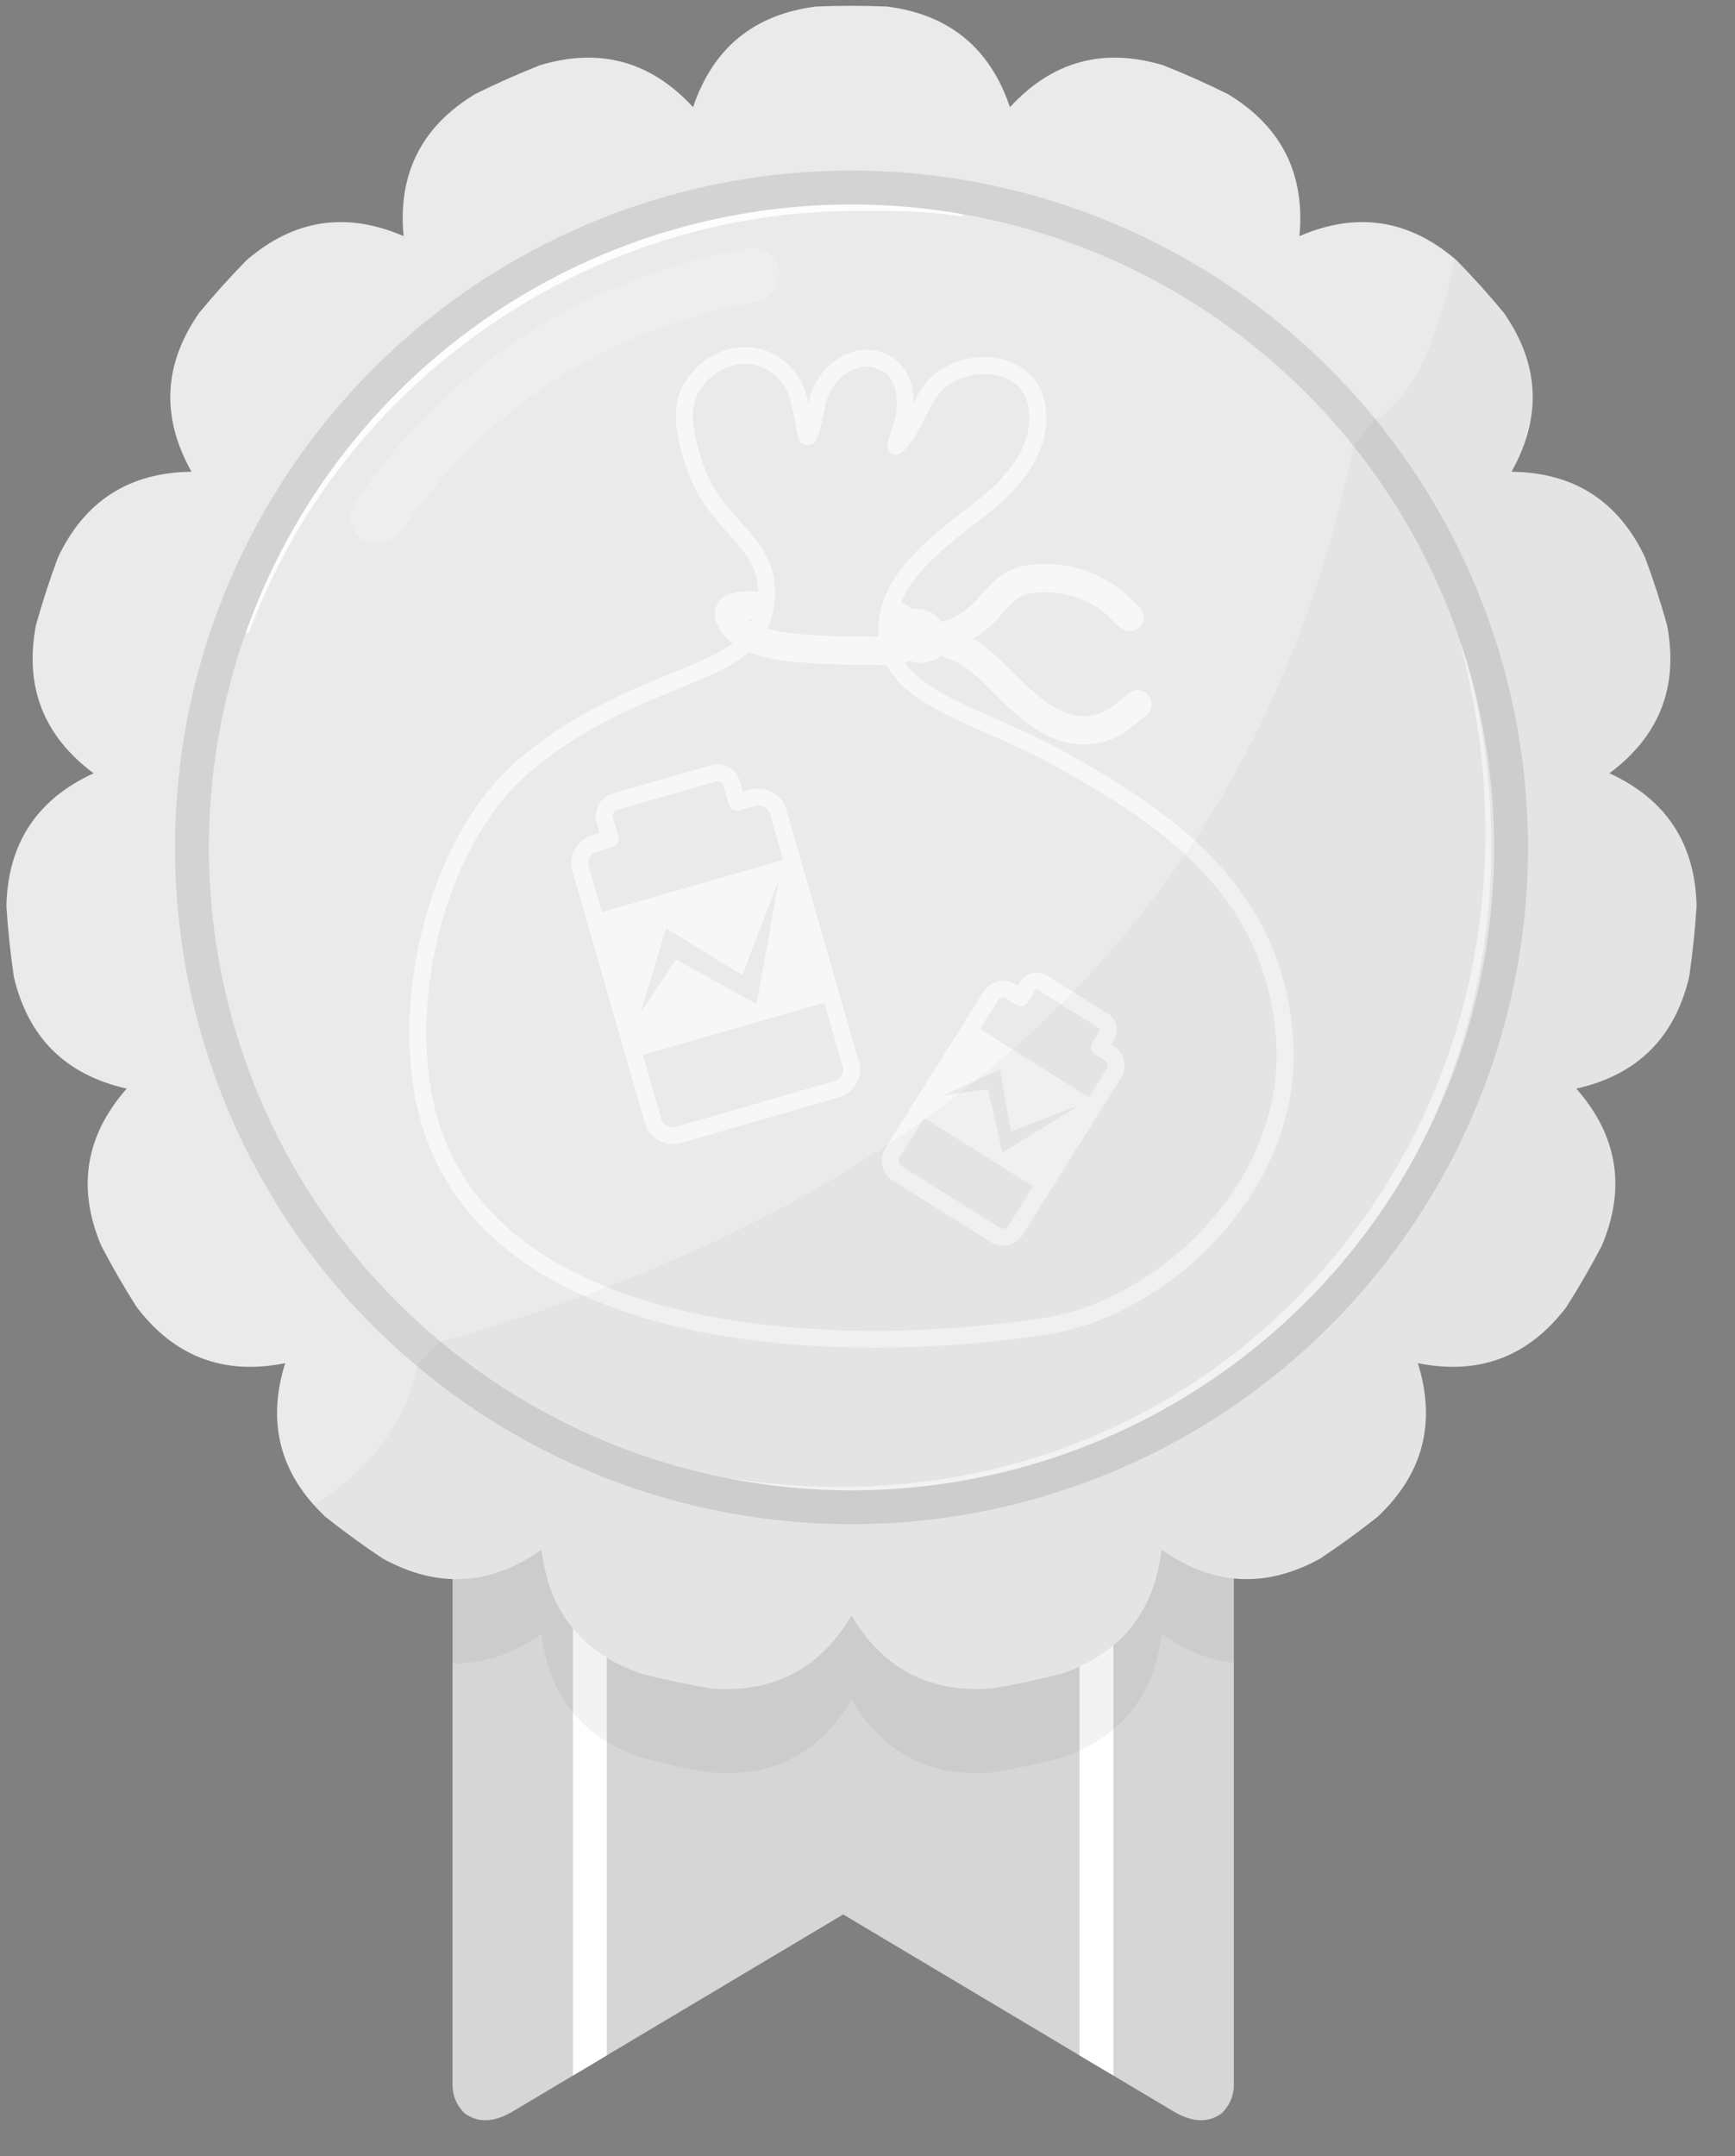 <?xml version="1.0" encoding="UTF-8" standalone="no"?><!DOCTYPE svg PUBLIC "-//W3C//DTD SVG 1.1//EN" "http://www.w3.org/Graphics/SVG/1.1/DTD/svg11.dtd"><svg width="100%" height="100%" viewBox="0 0 128 159" version="1.1" xmlns="http://www.w3.org/2000/svg" xmlns:xlink="http://www.w3.org/1999/xlink" xml:space="preserve" xmlns:serif="http://www.serif.com/" style="fill-rule:evenodd;clip-rule:evenodd;stroke-linecap:round;stroke-linejoin:round;stroke-miterlimit:1.5;"><rect x="0" y="0" width="128" height="159" fill="#808080" stroke="none"/><rect id="GreyV-7" x="0.474" y="0.427" width="124.692" height="155.914" style="fill:none;"/><clipPath id="_clip1"><rect x="0.474" y="0.427" width="124.692" height="155.914"/></clipPath><g clip-path="url(#_clip1)"><g id="Bronze"><path d="M34.272,155.822c-0.548,-0.524 -0.889,-1.263 -0.889,-2.081l0,-52.472c20.133,13.42 39.341,13.583 57.645,0.796l0,51.676c0,0.819 -0.342,1.558 -0.891,2.083c-0.929,0.689 -2.071,0.717 -3.479,-0.087l-24.452,-14.573l-24.464,14.579c-1.404,0.799 -2.542,0.768 -3.47,0.079Z" style="fill:#d6d6d6;"/><clipPath id="_clip2"><path d="M34.272,155.822c-0.548,-0.524 -0.889,-1.263 -0.889,-2.081l0,-52.472c20.133,13.42 39.341,13.583 57.645,0.796l0,51.676c0,0.819 -0.342,1.558 -0.891,2.083c-0.929,0.689 -2.071,0.717 -3.479,-0.087l-24.452,-14.573l-24.464,14.579c-1.404,0.799 -2.542,0.768 -3.47,0.079Z"/></clipPath><g clip-path="url(#_clip2)"><g><path d="M43.52,113.889l-0,40.332" style="fill:none;stroke:#fff;stroke-width:2.5px;"/><path d="M80.891,113.889l0,40.332" style="fill:none;stroke:#fff;stroke-width:2.5px;"/></g><path d="M33.383,116.346c2.234,0.161 4.424,-0.566 6.569,-2.088c0.534,4.58 2.978,7.629 7.333,9.145c1.69,0.434 3.397,0.797 5.117,1.088c4.595,0.386 8.068,-1.405 10.418,-5.372c2.35,3.967 5.823,5.758 10.418,5.372c1.72,-0.291 3.428,-0.654 5.118,-1.088c4.354,-1.516 6.798,-4.565 7.332,-9.145c1.748,1.24 3.526,1.952 5.34,2.081l0,6.261c-1.81,-0.183 -3.59,-0.895 -5.34,-2.137c-0.534,4.581 -2.978,7.629 -7.332,9.145c-1.69,0.434 -3.398,0.797 -5.118,1.088c-4.595,0.386 -8.068,-1.405 -10.418,-5.372c-2.35,3.967 -5.823,5.758 -10.418,5.372c-1.72,-0.291 -3.427,-0.654 -5.117,-1.088c-4.355,-1.516 -6.799,-4.564 -7.333,-9.145c-2.144,1.522 -4.334,2.249 -6.569,2.18l0,-6.297Z" style="fill-opacity:0.05;"/></g></g><path d="M65.436,0.482c-1.743,-0.073 -3.489,-0.073 -5.232,-0c-4.575,0.578 -7.599,3.051 -9.073,7.42c-3.124,-3.392 -6.893,-4.421 -11.307,-3.088c-1.623,0.642 -3.217,1.352 -4.78,2.128c-3.944,2.388 -5.701,5.878 -5.271,10.469c-4.233,-1.828 -8.095,-1.235 -11.586,1.778c-1.22,1.246 -2.388,2.543 -3.5,3.888c-2.632,3.786 -2.818,7.689 -0.557,11.708c-4.611,0.052 -7.898,2.164 -9.861,6.336c-0.608,1.635 -1.148,3.296 -1.617,4.976c-0.864,4.529 0.554,8.17 4.254,10.922c-4.192,1.923 -6.335,5.19 -6.432,9.8c0.11,1.741 0.292,3.477 0.547,5.203c1.053,4.489 3.829,7.239 8.328,8.248c-3.046,3.461 -3.676,7.317 -1.889,11.568c0.808,1.546 1.681,3.058 2.615,4.531c2.788,3.673 6.443,5.055 10.964,4.147c-1.376,4.402 -0.383,8.181 2.978,11.337c1.368,1.084 2.78,2.11 4.233,3.075c4.041,2.222 7.942,1.998 11.702,-0.67c0.534,4.58 2.978,7.629 7.333,9.145c1.69,0.434 3.397,0.797 5.117,1.088c4.595,0.386 8.068,-1.405 10.418,-5.372c2.35,3.967 5.823,5.758 10.418,5.372c1.72,-0.291 3.428,-0.654 5.118,-1.088c4.354,-1.516 6.798,-4.565 7.332,-9.145c3.761,2.668 7.661,2.892 11.702,0.67c1.453,-0.965 2.866,-1.991 4.233,-3.075c3.361,-3.156 4.354,-6.935 2.979,-11.337c4.52,0.908 8.175,-0.474 10.963,-4.147c0.935,-1.473 1.807,-2.985 2.616,-4.531c1.787,-4.251 1.157,-8.107 -1.89,-11.568c4.499,-1.009 7.275,-3.759 8.328,-8.248c0.255,-1.726 0.438,-3.462 0.547,-5.203c-0.096,-4.61 -2.24,-7.877 -6.431,-9.8c3.7,-2.752 5.117,-6.393 4.253,-10.922c-0.469,-1.68 -1.008,-3.341 -1.616,-4.976c-1.964,-4.172 -5.251,-6.284 -9.862,-6.336c2.261,-4.019 2.075,-7.922 -0.556,-11.708c-1.112,-1.345 -2.28,-2.642 -3.501,-3.888c-3.491,-3.013 -7.353,-3.606 -11.586,-1.778c0.43,-4.591 -1.327,-8.081 -5.271,-10.469c-1.563,-0.776 -3.157,-1.486 -4.779,-2.128c-4.415,-1.333 -8.184,-0.304 -11.308,3.088c-1.474,-4.369 -4.498,-6.842 -9.073,-7.42Z" style="fill:#eaeaea;"/><clipPath id="_clip3"><path d="M65.436,0.482c-1.743,-0.073 -3.489,-0.073 -5.232,-0c-4.575,0.578 -7.599,3.051 -9.073,7.42c-3.124,-3.392 -6.893,-4.421 -11.307,-3.088c-1.623,0.642 -3.217,1.352 -4.78,2.128c-3.944,2.388 -5.701,5.878 -5.271,10.469c-4.233,-1.828 -8.095,-1.235 -11.586,1.778c-1.22,1.246 -2.388,2.543 -3.5,3.888c-2.632,3.786 -2.818,7.689 -0.557,11.708c-4.611,0.052 -7.898,2.164 -9.861,6.336c-0.608,1.635 -1.148,3.296 -1.617,4.976c-0.864,4.529 0.554,8.17 4.254,10.922c-4.192,1.923 -6.335,5.19 -6.432,9.8c0.11,1.741 0.292,3.477 0.547,5.203c1.053,4.489 3.829,7.239 8.328,8.248c-3.046,3.461 -3.676,7.317 -1.889,11.568c0.808,1.546 1.681,3.058 2.615,4.531c2.788,3.673 6.443,5.055 10.964,4.147c-1.376,4.402 -0.383,8.181 2.978,11.337c1.368,1.084 2.78,2.11 4.233,3.075c4.041,2.222 7.942,1.998 11.702,-0.67c0.534,4.58 2.978,7.629 7.333,9.145c1.69,0.434 3.397,0.797 5.117,1.088c4.595,0.386 8.068,-1.405 10.418,-5.372c2.35,3.967 5.823,5.758 10.418,5.372c1.72,-0.291 3.428,-0.654 5.118,-1.088c4.354,-1.516 6.798,-4.565 7.332,-9.145c3.761,2.668 7.661,2.892 11.702,0.67c1.453,-0.965 2.866,-1.991 4.233,-3.075c3.361,-3.156 4.354,-6.935 2.979,-11.337c4.52,0.908 8.175,-0.474 10.963,-4.147c0.935,-1.473 1.807,-2.985 2.616,-4.531c1.787,-4.251 1.157,-8.107 -1.89,-11.568c4.499,-1.009 7.275,-3.759 8.328,-8.248c0.255,-1.726 0.438,-3.462 0.547,-5.203c-0.096,-4.61 -2.24,-7.877 -6.431,-9.8c3.7,-2.752 5.117,-6.393 4.253,-10.922c-0.469,-1.68 -1.008,-3.341 -1.616,-4.976c-1.964,-4.172 -5.251,-6.284 -9.862,-6.336c2.261,-4.019 2.075,-7.922 -0.556,-11.708c-1.112,-1.345 -2.28,-2.642 -3.501,-3.888c-3.491,-3.013 -7.353,-3.606 -11.586,-1.778c0.43,-4.591 -1.327,-8.081 -5.271,-10.469c-1.563,-0.776 -3.157,-1.486 -4.779,-2.128c-4.415,-1.333 -8.184,-0.304 -11.308,3.088c-1.474,-4.369 -4.498,-6.842 -9.073,-7.42Z"/></clipPath><g clip-path="url(#_clip3)"><path d="M107.744,47.474c1.042,3.934 1.622,7.813 1.793,11.596c0.275,6.096 -0.532,11.937 -2.241,17.347c-1.191,3.769 -2.82,7.326 -4.831,10.615c-1.361,2.224 -2.896,4.323 -4.586,6.283c-1.696,1.967 -3.547,3.794 -5.541,5.458c-2.976,2.482 -6.265,4.604 -9.817,6.293c-3.469,1.651 -7.184,2.892 -11.094,3.662c-5.509,1.085 -11.402,1.238 -17.529,0.277c-0.036,-0.006 -0.07,0.018 -0.076,0.054c-0.006,0.035 0.018,0.069 0.054,0.075c6.144,1.084 12.076,1.047 17.637,0.052c3.97,-0.711 7.751,-1.908 11.284,-3.53c3.63,-1.667 7,-3.78 10.044,-6.275c2.044,-1.675 3.941,-3.522 5.669,-5.522c1.721,-1.993 3.273,-4.138 4.641,-6.411c2.018,-3.354 3.635,-6.988 4.793,-10.832c0.842,-2.797 1.44,-5.707 1.77,-8.702c0.719,-6.509 0.177,-13.421 -1.844,-20.475c-0.009,-0.034 -0.045,-0.055 -0.08,-0.045c-0.035,0.009 -0.055,0.045 -0.046,0.08Z" style="fill:#fff;fill-opacity:0.7;"/><path d="M18.407,46.55c1.689,-4.552 4.079,-8.761 7.022,-12.519c1.774,-2.266 3.751,-4.367 5.902,-6.277c1.43,-1.271 2.937,-2.457 4.512,-3.554c1.567,-1.091 3.202,-2.093 4.897,-2.998c1.682,-0.899 3.422,-1.704 5.216,-2.404c5.239,-2.045 10.924,-3.199 16.864,-3.244c1.604,-0.015 3.235,-0.016 4.836,0.071c1.085,0.059 2.156,0.159 3.196,0.324c0.095,0.017 0.185,-0.047 0.201,-0.142c0.016,-0.095 -0.048,-0.185 -0.143,-0.201c-1.049,-0.189 -2.131,-0.312 -3.228,-0.393c-1.608,-0.118 -3.248,-0.146 -4.862,-0.16c-6.02,-0.046 -11.805,1.021 -17.139,3.029c-1.832,0.69 -3.611,1.491 -5.326,2.397c-1.728,0.913 -3.392,1.933 -4.982,3.05c-1.597,1.121 -3.119,2.341 -4.559,3.65c-2.161,1.964 -4.138,4.126 -5.898,6.457c-2.908,3.85 -5.225,8.161 -6.837,12.796c-0.033,0.09 0.014,0.19 0.105,0.223c0.09,0.032 0.19,-0.015 0.223,-0.105Z" style="fill:#fff;fill-opacity:0.9;"/><path d="M27.866,38.128c6.549,-9.429 15.531,-15.554 27.622,-17.858" style="fill:none;stroke:#fff;stroke-opacity:0.2;stroke-width:3.99px;"/><circle cx="62.82" cy="62.484" r="48.658" style="fill:none;stroke:#d3d3d3;stroke-width:2.5px;"/></g><g><path d="M58.231,44.822c-0.656,-0.068 -1.316,-0.109 -1.975,-0.139c-0.84,-0.038 -3.098,-0.336 -2.293,1.142c0.088,0.162 0.203,0.305 0.335,0.438" style="fill:none;stroke:#f7f7f7;stroke-width:2.08px;"/><path d="M67.521,47.325c0.501,-0.482 -0.36,-1.285 -0.759,-1.565c-1.354,-0.951 -3.256,-0.993 -4.866,-1.173" style="fill:none;stroke:#f7f7f7;stroke-width:2.08px;"/><path d="M56.535,43.272c-0.159,-3.455 -3.889,-4.671 -5.289,-8.94c-0.558,-1.7 -1.257,-4.04 -0.252,-5.72c1.921,-3.212 6.227,-3.231 7.731,0.179c0.355,0.804 0.722,3.379 0.795,3.418c0.344,0.185 0.698,-2.486 0.954,-3.155c0.643,-1.68 2.574,-3.198 4.508,-2.439c1.713,0.673 1.956,2.475 1.715,4.069c-0.064,0.427 -0.698,2.288 -0.61,2.216c1.282,-1.048 1.746,-3.279 2.939,-4.511c2.217,-2.29 7.011,-1.922 7.481,1.645c0.425,3.226 -1.891,5.741 -4.329,7.6c-3.522,2.685 -7.368,5.626 -6.672,9.785c0.697,4.16 6.847,5.321 12.635,8.517c8.119,4.485 15.973,9.922 16.641,20.864c0.65,10.649 -8.947,19.652 -17.669,20.993c-16.291,2.505 -42.543,1.155 -45.893,-17.097c-1.521,-8.288 1.436,-19.33 7.724,-24.469c9.245,-7.556 17.92,-5.838 17.591,-12.955Z" style="fill:#eaeaea;stroke:#f7f7f7;stroke-width:1.25px;stroke-linecap:butt;stroke-miterlimit:2;"/><path d="M68.548,46.55c-0.18,-0.139 -0.391,-0.256 -0.61,-0.322c-0.747,-0.224 -1.719,0.361 -1.073,1.141c0.095,0.115 0.216,0.207 0.342,0.285c0.184,0.111 0.406,0.166 0.619,0.178c0.242,0.014 0.496,-0.029 0.712,-0.141c0.424,-0.219 0.433,-0.679 0.214,-1.046c-0.276,-0.46 -0.708,-0.768 -1.263,-0.71" style="fill:none;stroke:#f7f7f7;stroke-width:2.08px;"/><path d="M67.89,46.912c1.742,0.392 3.545,-0.585 4.741,-1.788c0.744,-0.748 1.331,-1.653 2.313,-2.119c0.671,-0.319 1.484,-0.386 2.22,-0.379c1.74,0.015 3.258,0.526 4.679,1.523c0.558,0.391 0.958,0.948 1.501,1.352" style="fill:none;stroke:#f7f7f7;stroke-width:2.08px;"/><path d="M67.89,47c1.506,0.213 2.919,0.56 4.142,1.514c0.464,0.363 0.897,0.754 1.317,1.166c2.154,2.111 4.895,5.191 8.268,3.856c0.818,-0.323 1.631,-1.04 2.302,-1.612" style="fill:none;stroke:#f7f7f7;stroke-width:2.08px;"/><path d="M54.077,45.956c0.23,0.406 0.629,0.659 0.861,0.802c1.18,0.73 2.78,0.929 4.158,1.047c1.874,0.16 3.762,0.171 5.643,0.188c0.89,0.007 2.286,-0.08 2.89,-0.793" style="fill:none;stroke:#f7f7f7;stroke-width:2.08px;"/><g><path d="M45.02,61.853l-1.153,0.333c-0.805,0.231 -1.27,1.073 -1.038,1.877l5.353,18.579c0.232,0.805 1.073,1.27 1.878,1.038l11.663,-3.36c0.804,-0.232 1.269,-1.074 1.038,-1.878l-5.353,-18.579c-0.232,-0.804 -1.073,-1.269 -1.878,-1.038l-1.153,0.333l-0.399,-1.385c-0.167,-0.579 -0.772,-0.913 -1.351,-0.746l-7.259,2.091c-0.579,0.167 -0.914,0.772 -0.747,1.351l0.399,1.384Z" style="fill:none;stroke:#f7f7f7;stroke-width:1.25px;stroke-linecap:butt;stroke-miterlimit:2;"/><path d="M58.378,63.231l-14.579,4.2l3.036,10.535l14.578,-4.2l-3.035,-10.535Zm-11.124,11.444l1.897,-6.228l5.611,3.461l2.708,-7.083l-1.655,9.221l-5.942,-3.298l-2.619,3.927Z" style="fill:#f7f7f7;"/><path d="M75.289,73.557l-0.719,-0.451c-0.501,-0.315 -1.164,-0.163 -1.478,0.339l-7.263,11.578c-0.315,0.502 -0.163,1.164 0.339,1.479l7.268,4.559c0.502,0.315 1.164,0.163 1.479,-0.339l7.262,-11.578c0.315,-0.502 0.163,-1.164 -0.338,-1.479l-0.719,-0.451l0.541,-0.862c0.227,-0.361 0.117,-0.838 -0.243,-1.064l-4.525,-2.838c-0.36,-0.226 -0.837,-0.117 -1.063,0.244l-0.541,0.863Z" style="fill:none;stroke:#f7f7f7;stroke-width:1.25px;stroke-linecap:butt;stroke-miterlimit:2;"/><path d="M80.861,81.242l-9.086,-5.699l-4.118,6.566l9.086,5.699l4.118,-6.566Zm-11.273,-0.463l4.175,-1.938l0.822,4.588l5.008,-1.913l-5.638,3.475l-1.063,-4.684l-3.304,0.472Z" style="fill:#f7f7f7;"/></g></g><path id="schatten" d="M107.332,19.086l0.121,0.103c1.221,1.246 2.389,2.543 3.501,3.888c2.631,3.786 2.817,7.689 0.556,11.708c4.611,0.052 7.898,2.164 9.862,6.336c0.608,1.635 1.147,3.296 1.616,4.976c0.864,4.529 -0.553,8.17 -4.253,10.922c4.191,1.923 6.335,5.19 6.431,9.8c-0.109,1.741 -0.292,3.477 -0.547,5.203c-1.053,4.489 -3.829,7.239 -8.328,8.248c3.047,3.461 3.677,7.317 1.89,11.568c-0.809,1.546 -1.681,3.058 -2.616,4.531c-2.788,3.673 -6.443,5.055 -10.963,4.147c1.375,4.402 0.382,8.181 -2.979,11.337c-1.367,1.084 -2.78,2.11 -4.233,3.075c-4.041,2.222 -7.941,1.998 -11.702,-0.67c-0.534,4.58 -2.978,7.629 -7.332,9.145c-1.69,0.434 -3.398,0.797 -5.118,1.088c-4.595,0.386 -8.068,-1.405 -10.418,-5.372c-2.35,3.967 -5.823,5.758 -10.418,5.372c-1.72,-0.291 -3.427,-0.654 -5.117,-1.088c-4.355,-1.516 -6.799,-4.565 -7.333,-9.145c-3.76,2.668 -7.661,2.892 -11.702,0.67c-1.453,-0.965 -2.865,-1.991 -4.233,-3.075c-0.311,-0.292 -0.602,-0.59 -0.873,-0.894c3.669,-2.26 6.715,-5.537 7.644,-10.285l1.648,-1.716c37.944,-10.584 60.533,-32.553 67.45,-66.146l1.529,-1.916c2.791,-1.179 4.869,-6.412 5.917,-11.81Z" style="fill-opacity:0.03;"/></g></svg>